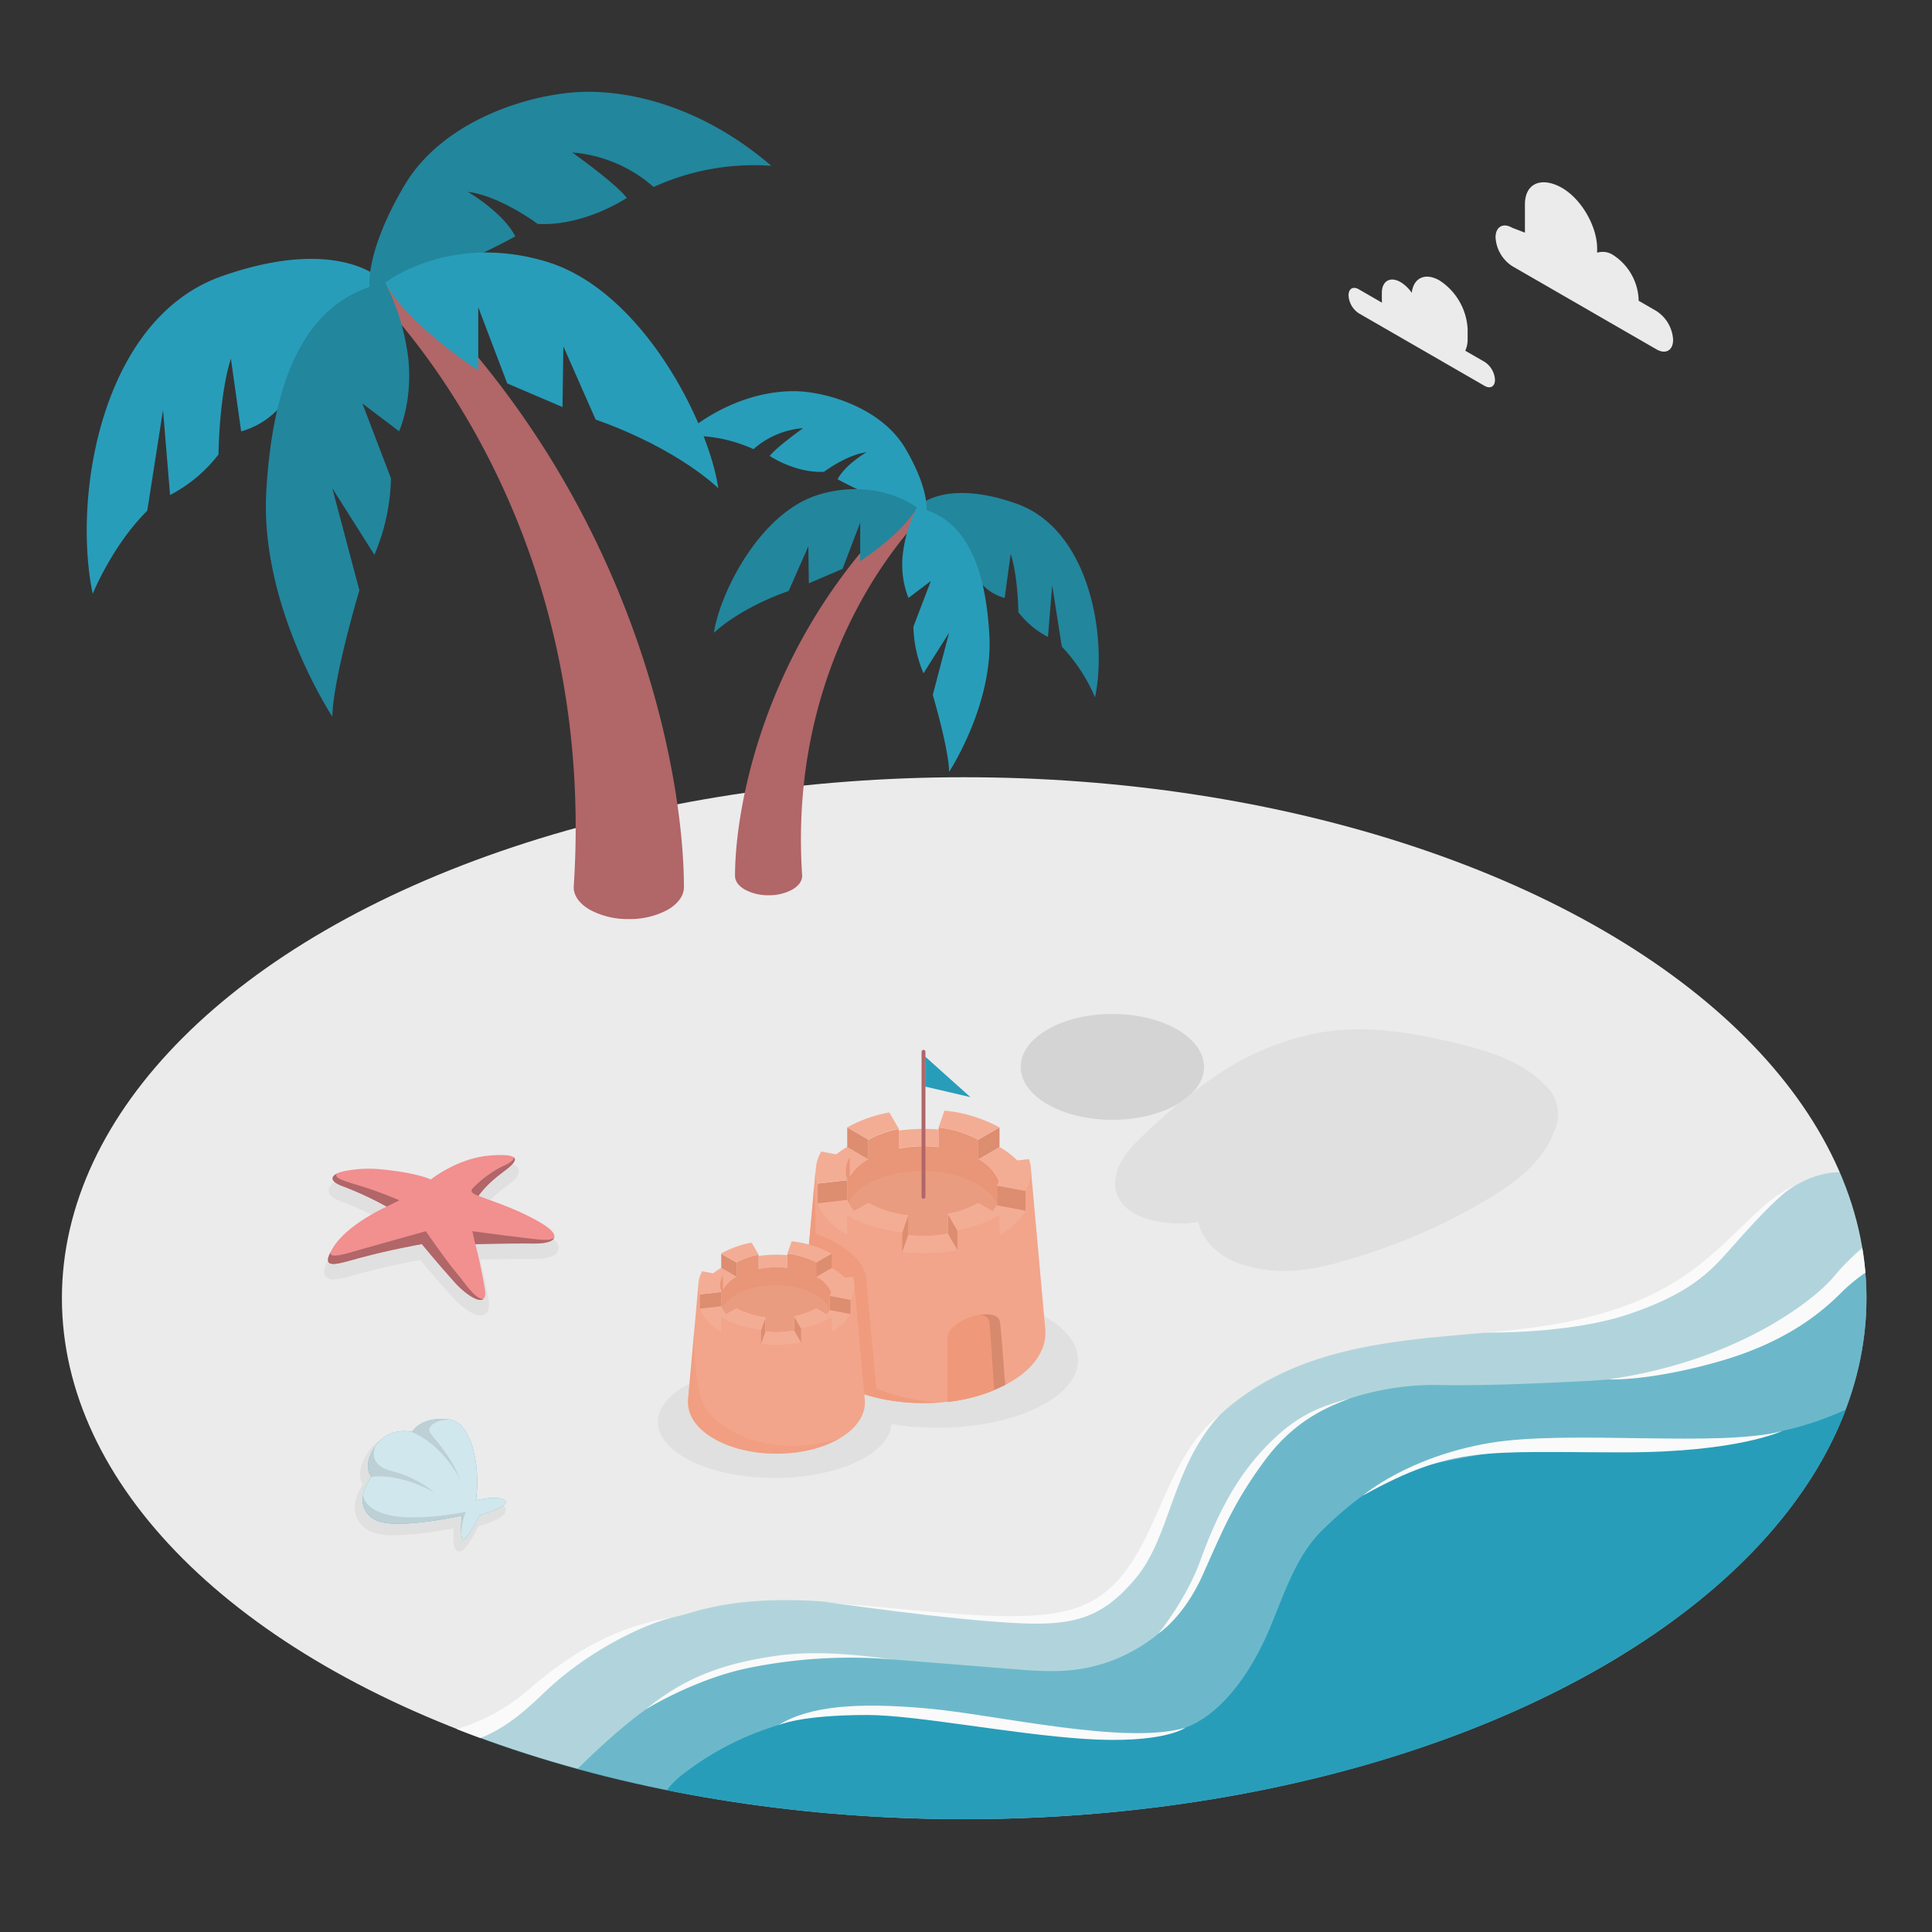 <svg xmlns="http://www.w3.org/2000/svg" viewBox="0 0 500 500"><rect x="0" y="0" width="500" height="500" fill="#333333" stroke="none"/><g id="freepik--Floor--inject-99"><g id="freepik--Beach--inject-99"><ellipse id="freepik--floor--inject-99" cx="249.53" cy="335.97" rx="233.51" ry="134.82" style="fill:#ebebeb"></ellipse><path d="M483,333.5h0a79.43,79.43,0,0,0-2.73-18.31h0a82,82,0,0,0-2.52-7.84c-.35-.93-.71-1.86-1.1-2.79v0c-.16-.4-.34-.79-.51-1.19-4.73,0-9.41,1.92-13.35,4.62-4.53,3.12-8.28,7.21-12.2,11.07a107.23,107.23,0,0,1-21,16.45c-13.25,7.69-32,8.26-47,9.55-14.28,1.23-28.75,2.38-42.34,6.94s-26.47,12.95-33.4,25.51c-4.5,8.15-7.29,17.15-11.72,25.33s-10.53,12.94-18.85,15c-4.17,1-12.72,1.53-18.84,1.36-14.48-.38-29-3.59-43.39-4.67-23.74-1.77-33.56,2.54-38.4,3.69a79.6,79.6,0,0,0-31.36,14.71c-4.59,3.63-8.94,7.59-13.95,10.62a55.9,55.9,0,0,1-10.17,4.72q5.39,2.08,10.91,4c1.41.48,2.82.95,4.24,1.41.73.23,1.45.47,2.18.69,5.68,1.8,11.47,3.45,17.33,4.95a355.25,355.25,0,0,0,34.91,7.07c77.73,11.85,164,.17,224.92-35,26.59-15.35,45.43-33.49,56.51-52.79C479.54,363.93,483.48,348.7,483,333.5Z" style="fill:#289DB9;opacity:0.3"></path><path d="M444.05,351c-9.08,3.1-15.14,5.54-36.15,6.54-11.82.56-23.92,1.11-35.82.9-14.88-.26-34.56,4.93-44,17.45l-.08.1c-7.13,8-12.58,19.14-19.11,34.14A32.34,32.34,0,0,1,297,424.9a42.13,42.13,0,0,1-19.11,7.27c-5.39.62-10.83.19-16.23-.25L226,429.06c-15.21-1.22-32-.4-46.11,5.89-11.65,5.2-21.27,13.88-30.43,22.84,1.79.49,3.57,1,5.37,1.45a355.25,355.25,0,0,0,34.91,7.07c77.73,11.85,164,.17,224.92-35,26.59-15.35,45.43-33.49,56.51-52.79,8.38-14.58,12.32-29.81,11.83-45h0a78,78,0,0,0-.7-8.33C471.14,338,464.08,344.13,444.05,351Z" style="fill:#289DB9;opacity:0.5"></path><path d="M189.73,466.31c77.73,11.85,164,.17,224.92-35,26.59-15.35,45.43-33.49,56.51-52.79a93.31,93.31,0,0,0,6.51-13.71,81.37,81.37,0,0,1-18.76,6c-3.27.65-6.58,1.15-9.87,1.51-14.69,1.63-29.54.92-44.3,1.78a208.29,208.29,0,0,0-35.21,5.1c-11,2.56-19.45,9.11-27.35,16.85-7.15,7-10.15,17.54-14.05,26.48-5.22,12-13.36,22.46-22.95,25.12-11.93,3.33-24.51,1.7-36.56-.08-10.81-1.6-21.88-3.68-32.63-4.45-22.8-1.65-42.57,3.18-59.28,16.06a22.16,22.16,0,0,0-4.11,4.1Q181.08,465,189.73,466.31Z" style="fill:#289DB9"></path><path d="M315.64,366.2c-14.6,11.34-15.8,34.15-29,45.38-11.17,9.5-28.45,7.38-74.33,2.78,0,0,33.47,4.95,51.67,5.74,14,.61,21.31-1.36,29.91-11.61C303.1,397.51,303,380.15,315.64,366.2Z" style="fill:#fafafa"></path><path d="M118.18,447.46c1.16.48,5,1.94,6.16,2.34,7.45-2.94,12.86-8.32,17-12.22,10.62-10.08,24.82-17.09,32.78-19-10.52,1.68-22.68,6-36.9,18.35A49.55,49.55,0,0,1,118.18,447.46Z" style="fill:#fafafa"></path><path d="M352.7,387.06s11.53-10,32.78-13.61c20.87-3.52,59.57,1.27,75.77-3.13,0,0-11.38,5.55-41,5.55C384.28,375.87,376.2,374,352.7,387.06Z" style="fill:#fafafa"></path><path d="M464.48,306.86c-7.76,3-15,13.08-25.1,20.8-9.3,7.07-23.05,14.84-55,17.2,0,0,21.64.47,37.09-4.74s20.84-10.66,26.09-16.61C456.66,313.14,461.76,308.29,464.48,306.86Z" style="fill:#fafafa"></path><path d="M231.73,429.52c-3.44-.28-17.94-2.84-30.79-1s-23.21,5.16-33.82,13.86c0,0,12.56-7.78,26.35-10.66A131.63,131.63,0,0,1,231.73,429.52Z" style="fill:#fafafa"></path><path d="M349.14,362c-4.95,1.9-13.85,5.21-21.73,15.84s-11,18.13-16,29.44-11.59,15.45-11.59,15.45S307,413.94,310.6,404s8.22-20.05,15.93-28.44S340.27,364.28,349.14,362Z" style="fill:#fafafa"></path><path d="M482.76,329.38c-.18-2.14-.44-4.28-.8-6.41a61.48,61.48,0,0,0-7.53,7.61c-5.32,6.25-25.35,21.78-58.22,26.41,0,0,10.47.59,29-4.74s27.55-13.95,31.59-18A45.08,45.08,0,0,1,482.76,329.38Z" style="fill:#fafafa"></path><path d="M201.49,446.44c8.07-5,20.53-5.9,38.45-4.3s51.22,9.57,66.81,5c0,0-5.67,4.24-26.21,2.88-18.68-1.24-43.42-6.16-56-6.18C207.09,443.83,201.49,446.44,201.49,446.44Z" style="fill:#fafafa"></path></g></g><g id="freepik--Shadows--inject-99"><ellipse id="freepik--Shadow--inject-99" cx="287.88" cy="276.11" rx="23.72" ry="13.7" style="opacity:0.1"></ellipse><path id="freepik--shadow--inject-99" d="M314.18,278.75l-2.05,1.45a146.62,146.62,0,0,0-18.06,15.42c-2.6,2.61-4.89,5.7-5.4,9.35-.69,5,2.62,8,5.77,9.5,6.66,3.2,15.71,2,15.63,1.64,1.05,4.85,5.09,8.63,9.67,10.53a34.52,34.52,0,0,0,14.61,2.21c5.74-.22,11.23-1.82,17.18-3.64a150.63,150.63,0,0,0,29.73-12.71c8.29-4.66,17.61-10.42,21-19.8a10.25,10.25,0,0,0-2.76-12.21c-5.68-5.76-13.79-8.3-21.64-10.27-12.45-3.11-25.51-5.29-38.07-2.63A70.36,70.36,0,0,0,314.18,278.75Z" style="fill:#e0e0e0"></path><path id="freepik--shadow--inject-99" d="M124.32,340.43c-2.37,0-5.82-3.13-7.31-4.79-3.52-3.91-7.1-8.19-8.24-9.57-1.93.35-8.5,1.59-15.4,3.45l-1.65.45a24,24,0,0,1-5.45,1.15,2.25,2.25,0,0,1-2.16-1c-.55-1-.18-2.41,1.26-4.74,3-4.86,9.36-8.54,12.5-10.13A80.05,80.05,0,0,0,88.43,311c-1.46-.52-3.41-1.4-3.38-3,0-.78.54-1.87,3-2.64a29.22,29.22,0,0,1,7.45-.84c1,0,2,0,3,.13,7.64.7,11.54,2,12.93,2.51,1.71-1.27,7.69-5.33,15-6,1.19-.11,2.28-.17,3.23-.17,2.45,0,3.79.37,4.37,1.22a1.68,1.68,0,0,1,.13,1.6c-.47,1.18-1.7,2.12-3.26,3.32a31.17,31.17,0,0,0-5.41,5l1.48.54A83.07,83.07,0,0,1,140,318.34c3.45,2,4.87,3.61,4.46,5.17-.51,1.91-3.53,2.31-6,2.31H138c-.75,0-1.64,0-2.6,0-3.81,0-8.82.1-11.13.15.45,1.8,1.3,5.48,2.17,10.44.26,1.53.11,2.61-.47,3.3A2.08,2.08,0,0,1,124.32,340.43Z" style="fill:#e0e0e0"></path><path id="freepik--shadow--inject-99" d="M118.92,401.51a1.27,1.27,0,0,1-.94-.42c-.59-.65-.78-2.54-.57-5.6a88.61,88.61,0,0,1-15.31,1.85,14,14,0,0,1-6.3-1.06A6.84,6.84,0,0,1,92,391.74c-.52-2.23.17-4.94,1.89-7.52-.71-1.25-1.6-4.13,1.45-8.53a9.52,9.52,0,0,1,8.11-4.31,9.69,9.69,0,0,1,1.74.15c.88-1.13,3.16-3.27,7.94-3.27a16.93,16.93,0,0,1,2.21.14,6.65,6.65,0,0,1,4.53,2.87c3,4.07,4.06,11.9,3.43,17.79a21.11,21.11,0,0,1,3.53-.36,5.49,5.49,0,0,1,3.39.85,1.54,1.54,0,0,1,.63,1.54c-.3,1.61-3.9,3-7,3.93-.86,1.66-2.94,5.49-4.21,6.28A1.36,1.36,0,0,1,118.92,401.51Z" style="fill:#e0e0e0"></path><ellipse cx="242.5" cy="352" rx="36.5" ry="17.5" style="fill:#e0e0e0"></ellipse><ellipse cx="200.5" cy="368" rx="30.24" ry="14.5" style="fill:#e0e0e0"></ellipse></g><g id="freepik--Trees--inject-99"><g id="freepik--Palm--inject-99"><path d="M190.22,226.66h0c0-18,7.89-62.91,46.12-97.95l4.56,2.63s-37.41,33.45-33.3,95.33c0,1.28-.85,2.57-2.55,3.55a12.5,12.5,0,0,1-6.14,1.47h0a12.6,12.6,0,0,1-6.15-1.47C191.06,229.24,190.22,228,190.22,226.66Z" style="fill:#b16668"></path><path d="M237.31,131.34s6.62-7.72,25.72-1,23.6,34.85,20.36,50.1a44.22,44.22,0,0,0-8.59-13.1l-2.49-15.89-1.11,13.38a23,23,0,0,1-7.64-6.39s-.07-9.21-2-15.11L260,154.75a12.65,12.65,0,0,1-5.67-3.34C251.4,148.61,242.18,141.48,237.31,131.34Z" style="fill:#289DB9"></path><path d="M237.31,131.34s6.62-7.72,25.72-1,23.6,34.85,20.36,50.1a44.22,44.22,0,0,0-8.59-13.1l-2.49-15.89-1.11,13.38a23,23,0,0,1-7.64-6.39s-.07-9.21-2-15.11L260,154.75a12.65,12.65,0,0,1-5.67-3.34C251.4,148.61,242.18,141.48,237.31,131.34Z" style="opacity:0.15"></path><path d="M239.75,132s.8-5.31-5.43-15.92-20.61-14.72-28.5-14.84-18.93,2.66-29.4,11.66A38,38,0,0,1,195,116.24a22,22,0,0,1,12.85-5.44S201,115.68,199.2,118c0,0,6.64,4.49,14.05,4.1,0,0,5.86-4.4,11-5.06,0,0-5.59,3.26-7.48,7C216.79,124,231.76,132.39,239.75,132Z" style="fill:#289DB9"></path><path d="M237.31,131.34s-10.08-7.89-25.37-3.34-25.7,25.64-27.17,35.75c0,0,6.13-6.14,19.34-10.83l5.09-11.54.14,9.57,8.71-3.73,4.57-12,0,10S233.71,138,237.31,131.34Z" style="fill:#289DB9"></path><path d="M237.31,131.34s-10.08-7.89-25.37-3.34-25.7,25.64-27.17,35.75c0,0,6.13-6.14,19.34-10.83l5.09-11.54.14,9.57,8.71-3.73,4.57-12,0,10S233.71,138,237.31,131.34Z" style="opacity:0.15"></path><path d="M237.31,131.34a35.14,35.14,0,0,0-3.69,12.34,23.56,23.56,0,0,0,1.49,11.07l5.79-4.38-4.51,11.81A32.59,32.59,0,0,0,239,174.24l6.63-10.49-4.23,16.09s4.12,13.85,4.23,19.91c0,0,11.44-17.36,10.41-35.47S249.7,133.88,237.31,131.34Z" style="fill:#289DB9"></path></g><g id="freepik--palm--inject-99"><path d="M177,229.61h0c0-29.58-13-103.25-75.7-160.76l-7.49,4.32s61.4,54.9,54.66,156.45c0,2.11,1.4,4.21,4.18,5.82a20.55,20.55,0,0,0,10.07,2.41h0a20.53,20.53,0,0,0,10.1-2.41C175.57,233.83,177,231.72,177,229.61Z" style="fill:#b16668"></path><path d="M99.67,73.17S88.81,60.5,57.46,71.46,18.73,128.65,24,153.68c0,0,5-12.47,14.11-21.5l4.08-26.07,1.82,22a37.76,37.76,0,0,0,12.54-10.5s.11-15.11,3.21-24.79l2.65,18.82a20.89,20.89,0,0,0,9.3-5.49C76.54,101.51,91.69,89.82,99.67,73.17Z" style="fill:#289DB9"></path><path d="M95.66,74.26s-1.3-8.71,8.92-26.13C114.94,30.5,138.4,24,151.35,23.77s31.07,4.37,48.25,19.14a62.54,62.54,0,0,0-30.45,5.48,36.1,36.1,0,0,0-21.08-8.94s11.27,8,14.14,11.76c0,0-10.89,7.38-23.05,6.74,0,0-9.62-7.23-18.09-8.31,0,0,9.17,5.35,12.27,11.54C133.34,61.18,108.79,74.9,95.66,74.26Z" style="fill:#289DB9"></path><path d="M95.66,74.26s-1.3-8.71,8.92-26.13C114.94,30.5,138.4,24,151.35,23.77s31.07,4.37,48.25,19.14a62.54,62.54,0,0,0-30.45,5.48,36.1,36.1,0,0,0-21.08-8.94s11.27,8,14.14,11.76c0,0-10.89,7.38-23.05,6.74,0,0-9.62-7.23-18.09-8.31,0,0,9.17,5.35,12.27,11.54C133.34,61.18,108.79,74.9,95.66,74.26Z" style="opacity:0.15"></path><path d="M99.67,73.17s16.54-13,41.64-5.49,42.17,42.09,44.59,58.68c0,0-10.06-10.08-31.75-17.78L145.8,89.64l-.22,15.71-14.31-6.12-7.5-19.72,0,16.35S105.58,84.15,99.67,73.17Z" style="fill:#289DB9"></path><path d="M99.67,73.17a57.75,57.75,0,0,1,6.06,20.25c.94,10.91-2.45,18.18-2.45,18.18l-9.51-7.2,7.41,19.39a53.45,53.45,0,0,1-4.28,19.78L86,126.36,93,152.77S86.2,175.49,86,185.44c0,0-18.77-28.49-17.08-58.2S79.34,77.34,99.67,73.17Z" style="fill:#289DB9"></path><path d="M99.67,73.17a57.75,57.75,0,0,1,6.06,20.25c.94,10.91-2.45,18.18-2.45,18.18l-9.51-7.2,7.41,19.39a53.45,53.45,0,0,1-4.28,19.78L86,126.36,93,152.77S86.2,175.49,86,185.44c0,0-18.77-28.49-17.08-58.2S79.34,77.34,99.67,73.17Z" style="opacity:0.15"></path></g></g><g id="freepik--sand-castle--inject-99"><g id="freepik--sand-castle--inject-99"><path d="M270.5,343.89h0L266.83,303l-1.1,4H258v4.89a9.74,9.74,0,0,1-1.14,1.59l-3.71-2.14a25.13,25.13,0,0,1-7.86,2.8v5.09a34.16,34.16,0,0,1-10.3.38v-5.09a26.85,26.85,0,0,1-10.27-3.18L221,313.5a9,9,0,0,1-1.79-3V307h-7.61v-.7l-.55-3.29-3.67,40.86c0,.34,0,.68,0,1,0,4.67,3.08,9.34,9.25,12.9,12.34,7.13,32.35,7.13,44.69,0C267.93,354,271,348.9,270.5,343.89Z" style="fill:#f0997a"></path><path d="M270.5,343.89h0L266.83,303l-1.1,4H258v4.89a9.74,9.74,0,0,1-1.14,1.59l-3.71-2.14a25.13,25.13,0,0,1-7.86,2.8v5.09a34.16,34.16,0,0,1-10.3.38v-5.09a26.85,26.85,0,0,1-10.27-3.18L221,313.5a9,9,0,0,1-1.79-3V307h-7.61v-.7l-.55-3.29-3.67,40.86c0,.34,0,.68,0,1,0,4.67,3.08,9.34,9.25,12.9,12.34,7.13,32.35,7.13,44.69,0C267.93,354,271,348.9,270.5,343.89Z" style="fill:#fff;opacity:0.12"></path><path d="M242.91,292.32v4.53a34.89,34.89,0,0,0-10.31.38V292.6A47.35,47.35,0,0,1,242.91,292.32Z" style="fill:#f0997a"></path><path d="M224.75,300a12.88,12.88,0,0,0-4.86,4.54l-.91-.18-6.45-1.24a15.48,15.48,0,0,1,3.86-4.35,23.92,23.92,0,0,1,2.87-1.94Z" style="fill:#f0997a"></path><path d="M266.29,305.09h0l-7.58.88a2.49,2.49,0,0,0-.11-.29,11.82,11.82,0,0,0-5.39-5.64l5.49-3.17a20.46,20.46,0,0,1,4.58,3.48,12.82,12.82,0,0,1,3,4.7Z" style="fill:#f0997a"></path><path d="M265.4,313.33a17.79,17.79,0,0,1-6.73,6.29l-4.92-2.84-.53-.31,0,0a14.65,14.65,0,0,0,3.71-2.95,9.74,9.74,0,0,0,1.14-1.59Z" style="fill:#f0997a"></path><path d="M247.77,323.5a47.68,47.68,0,0,1-14.27.52l1.52-4.39a34.16,34.16,0,0,0,10.3-.38Z" style="fill:#f0997a"></path><path d="M224.75,316.45l-.59.34-4.9,2.83c-4-2.33-6.59-5.21-7.62-8.22l7.61-.88a9,9,0,0,0,1.79,3,13.69,13.69,0,0,0,3,2.5C224.26,316.16,224.5,316.31,224.75,316.45Z" style="fill:#f0997a"></path><g style="opacity:0.2"><path d="M242.91,292.32v4.53a34.89,34.89,0,0,0-10.31.38V292.6A47.35,47.35,0,0,1,242.91,292.32Z" style="fill:#fff"></path><path d="M224.75,300a12.88,12.88,0,0,0-4.86,4.54l-.91-.18-6.45-1.24a15.48,15.48,0,0,1,3.86-4.35,23.92,23.92,0,0,1,2.87-1.94Z" style="fill:#fff"></path><path d="M266.29,305.09h0l-7.58.88a2.49,2.49,0,0,0-.11-.29,11.82,11.82,0,0,0-5.39-5.64l5.49-3.17a20.46,20.46,0,0,1,4.58,3.48,12.82,12.82,0,0,1,3,4.7Z" style="fill:#fff"></path><path d="M265.4,313.33a17.79,17.79,0,0,1-6.73,6.29l-4.92-2.84-.53-.31,0,0a14.65,14.65,0,0,0,3.71-2.95,9.74,9.74,0,0,0,1.14-1.59Z" style="fill:#fff"></path><path d="M247.77,323.5a47.68,47.68,0,0,1-14.27.52l1.52-4.39a34.16,34.16,0,0,0,10.3-.38Z" style="fill:#fff"></path><path d="M224.75,316.45l-.59.34-4.9,2.83c-4-2.33-6.59-5.21-7.62-8.22l7.61-.88a9,9,0,0,0,1.79,3,13.69,13.69,0,0,0,3,2.5C224.26,316.16,224.5,316.31,224.75,316.45Z" style="fill:#fff"></path></g><path d="M224.74,316.45c7.86,4.54,20.59,4.54,28.44,0s7.85-11.88,0-16.41-20.58-4.54-28.43,0S216.89,311.92,224.74,316.45Z" style="fill:#ffbda7"></path><polygon points="233.5 324.02 233.5 318.94 219.26 314.54 219.26 319.62 233.5 324.02" style="fill:#f0997a"></polygon><polygon points="247.77 323.5 247.77 318.42 258.67 314.54 258.67 319.62 247.77 323.5" style="fill:#f0997a"></polygon><polygon points="233.5 324.02 233.5 318.94 219.26 314.54 219.26 319.62 233.5 324.02" style="fill:#fff;opacity:0.12"></polygon><polygon points="247.77 323.5 247.77 318.42 258.67 314.54 258.67 319.62 247.77 323.5" style="fill:#fff;opacity:0.12"></polygon><polygon points="247.77 318.41 247.77 323.5 245.32 319.25 245.32 314.16 247.77 318.41" style="fill:#f0997a"></polygon><polygon points="265.4 308.24 265.4 313.33 258.03 311.91 258.03 306.82 259.07 307.02 265.4 308.24" style="fill:#f0997a"></polygon><polygon points="258.67 291.78 258.67 296.87 253.18 300.04 253.18 294.95 258.67 291.78" style="fill:#f0997a"></polygon><polygon points="224.75 294.95 224.75 300.04 219.26 296.87 219.26 291.78 224.75 294.95" style="fill:#f0997a"></polygon><polygon points="219.25 305.43 219.25 310.52 211.64 311.4 211.64 306.31 219.25 305.43" style="fill:#f0997a"></polygon><polygon points="235.02 314.54 235.02 319.63 233.5 324.02 233.5 318.93 235.02 314.54" style="fill:#f0997a"></polygon><g style="opacity:0.08"><polygon points="247.77 318.41 247.77 323.5 245.32 319.25 245.32 314.16 247.77 318.41"></polygon><polygon points="265.4 308.24 265.4 313.33 258.03 311.91 258.03 306.82 259.07 307.02 265.4 308.24"></polygon><polygon points="258.67 291.78 258.67 296.87 253.18 300.04 253.18 294.95 258.67 291.78"></polygon><polygon points="224.75 294.95 224.75 300.04 219.26 296.87 219.26 291.78 224.75 294.95"></polygon><polygon points="219.25 305.43 219.25 310.52 211.64 311.4 211.64 306.31 219.25 305.43"></polygon><polygon points="235.02 314.54 235.02 319.63 233.5 324.02 233.5 318.93 235.02 314.54"></polygon></g><path d="M253.18,300V295a27,27,0,0,0-10.27-3.19v5.09a34.89,34.89,0,0,0-10.31.38v-5.09a25.24,25.24,0,0,0-7.85,2.81V300a12.88,12.88,0,0,0-4.86,4.54v-5.09a7.11,7.11,0,0,0-.64,5.94v5.09a9,9,0,0,0,1.79,3l3.71-2.14A26.85,26.85,0,0,0,235,314.54v5.09a34.16,34.16,0,0,0,10.3-.38v-5.09a25.13,25.13,0,0,0,7.86-2.8l3.71,2.14a9.74,9.74,0,0,0,1.14-1.59v-5.09a7.35,7.35,0,0,0,.54-1.14A11.82,11.82,0,0,0,253.18,300Z" style="fill:#f0997a"></path><path d="M253.18,300V295a27,27,0,0,0-10.27-3.19v5.09a34.89,34.89,0,0,0-10.31.38v-5.09a25.24,25.24,0,0,0-7.85,2.81V300a12.88,12.88,0,0,0-4.86,4.54v-5.09a7.11,7.11,0,0,0-.64,5.94v5.09a9,9,0,0,0,1.79,3l3.71-2.14A26.85,26.85,0,0,0,235,314.54v5.09a34.16,34.16,0,0,0,10.3-.38v-5.09a25.13,25.13,0,0,0,7.86-2.8l3.71,2.14a9.74,9.74,0,0,0,1.14-1.59v-5.09a7.35,7.35,0,0,0,.54-1.14A11.82,11.82,0,0,0,253.18,300Z" style="opacity:0.03"></path><path d="M258.67,291.78,253.18,295a27,27,0,0,0-10.27-3.19l1.52-4.38A37.17,37.17,0,0,1,258.67,291.78Z" style="fill:#f0997a"></path><path d="M232.6,292.14a25.24,25.24,0,0,0-7.85,2.81l-5.49-3.17a35.34,35.34,0,0,1,10.9-3.88Z" style="fill:#f0997a"></path><path d="M266.83,303a9.66,9.66,0,0,1-.82,4,10.68,10.68,0,0,1-.61,1.22L259.07,307l-1-.2a7.35,7.35,0,0,0,.54-1.14,6.73,6.73,0,0,0,.11-4.8l4.57-.53,3-.35A9.46,9.46,0,0,1,266.83,303Z" style="fill:#f0997a"></path><path d="M258.67,314.53a29.43,29.43,0,0,1-4.92,2.25,39.52,39.52,0,0,1-6,1.63l-2.45-4.25a25.13,25.13,0,0,0,7.86-2.8l3.71,2.14Z" style="fill:#f0997a"></path><path d="M219,304.4a6.52,6.52,0,0,0,.27,1l-7.61.88a9.74,9.74,0,0,1-.54-3.26,10.14,10.14,0,0,1,1.43-5l3.86.74,3.5.68A7,7,0,0,0,219,304.4Z" style="fill:#f0997a"></path><path d="M235,314.54l-1.52,4.39a42,42,0,0,1-9.34-2.14,30.07,30.07,0,0,1-4.9-2.26l1.78-1,3.71-2.14A26.85,26.85,0,0,0,235,314.54Z" style="fill:#f0997a"></path><g style="opacity:0.2"><path d="M258.67,291.78,253.18,295a27,27,0,0,0-10.27-3.19l1.52-4.38A37.17,37.17,0,0,1,258.67,291.78Z" style="fill:#fff"></path><path d="M232.6,292.14a25.24,25.24,0,0,0-7.85,2.81l-5.49-3.17a35.34,35.34,0,0,1,10.9-3.88Z" style="fill:#fff"></path><path d="M266.83,303a9.66,9.66,0,0,1-.82,4,10.68,10.68,0,0,1-.61,1.22L259.07,307l-1-.2a7.35,7.35,0,0,0,.54-1.14,6.73,6.73,0,0,0,.11-4.8l4.57-.53,3-.35A9.46,9.46,0,0,1,266.83,303Z" style="fill:#fff"></path><path d="M258.67,314.53a29.43,29.43,0,0,1-4.92,2.25,39.52,39.52,0,0,1-6,1.63l-2.45-4.25a25.13,25.13,0,0,0,7.86-2.8l3.71,2.14Z" style="fill:#fff"></path><path d="M219,304.4a6.52,6.52,0,0,0,.27,1l-7.61.88a9.74,9.74,0,0,1-.54-3.26,10.14,10.14,0,0,1,1.43-5l3.86.74,3.5.68A7,7,0,0,0,219,304.4Z" style="fill:#fff"></path><path d="M235,314.54l-1.52,4.39a42,42,0,0,1-9.34-2.14,30.07,30.07,0,0,1-4.9-2.26l1.78-1,3.71-2.14A26.85,26.85,0,0,0,235,314.54Z" style="fill:#fff"></path></g><path d="M224.26,331.44c-.43-5.62-6.5-9.8-13.16-12.16-.07-5.73-.35-12.46-.35-12.46l-.89,9.95-2.44,27.12c0,.34,0,.68,0,1,0,4.67,3.08,9.34,9.25,12.9,7.5,4.34,17.84,6,27.57,5.1a46.34,46.34,0,0,1-17.4-3.53S224.9,339.71,224.26,331.44Z" style="fill:#f0997a;opacity:0.8"></path><path d="M258,311.91v-.29c-2.2-4.92-10-8.57-19.32-8.57-9.09,0-16.75,3.47-19.16,8.21A9.29,9.29,0,0,0,221,313.5l3.71-2.14A26.85,26.85,0,0,0,235,314.54v5.09a34.16,34.16,0,0,0,10.3-.38v-5.09a25.13,25.13,0,0,0,7.86-2.8l3.71,2.14A9.74,9.74,0,0,0,258,311.91Z" style="fill:#fff;opacity:0.07"></path><path d="M245.32,346.24v16.54a43.14,43.14,0,0,0,14.84-4.37c-.51-5.68-1-14-1.38-16.3C258.14,337.76,245.32,341.4,245.32,346.24Z" style="fill:#f0997a"></path><path d="M245.32,346.24v16.54a43.14,43.14,0,0,0,14.84-4.37c-.51-5.68-1-14-1.38-16.3C258.14,337.76,245.32,341.4,245.32,346.24Z" style="opacity:0.1"></path><path d="M256,342.11c-.15-1-1-1.6-2.17-1.83-3.85.55-8.54,3-8.54,6v16.54a45,45,0,0,0,12-3.06C256.86,353.91,256.36,344.34,256,342.11Z" style="fill:#f0997a"></path><path d="M223.8,362.23h0l-2.66-29.62-.8,2.89h-5.58V339a6.88,6.88,0,0,1-.83,1.16l-2.69-1.56a18.12,18.12,0,0,1-5.7,2v3.69a24.52,24.52,0,0,1-7.46.28V341a19.39,19.39,0,0,1-7.45-2.31l-2.69,1.56a6.56,6.56,0,0,1-1.3-2.16V335.5h-5.51V335l-.4-2.38-2.66,29.62c0,.24,0,.49,0,.74,0,3.38,2.23,6.77,6.71,9.35,8.94,5.17,23.45,5.17,32.39,0C221.93,369.55,224.15,365.86,223.8,362.23Z" style="fill:#f0997a"></path><path d="M223.8,362.23h0l-2.66-29.62-.8,2.89h-5.58V339a6.88,6.88,0,0,1-.83,1.16l-2.69-1.56a18.12,18.12,0,0,1-5.7,2v3.69a24.52,24.52,0,0,1-7.46.28V341a19.39,19.39,0,0,1-7.45-2.31l-2.69,1.56a6.56,6.56,0,0,1-1.3-2.16V335.5h-5.51V335l-.4-2.38-2.66,29.62c0,.24,0,.49,0,.74,0,3.38,2.23,6.77,6.71,9.35,8.94,5.17,23.45,5.17,32.39,0C221.93,369.55,224.15,365.86,223.8,362.23Z" style="fill:#fff;opacity:0.12"></path><path d="M203.79,324.84v3.29a25.25,25.25,0,0,0-7.47.27v-3.35A33.91,33.91,0,0,1,203.79,324.84Z" style="fill:#f0997a"></path><path d="M190.63,330.44a9.41,9.41,0,0,0-3.52,3.29l-.66-.13-4.68-.9a11.3,11.3,0,0,1,2.8-3.15,16.77,16.77,0,0,1,2.08-1.41Z" style="fill:#f0997a"></path><path d="M220.74,334.1h0l-5.49.64c0-.07,0-.15-.08-.21a8.62,8.62,0,0,0-3.91-4.09l4-2.3a15.13,15.13,0,0,1,3.32,2.52,9.49,9.49,0,0,1,2.2,3.41Z" style="fill:#f0997a"></path><path d="M220.1,340.07a12.84,12.84,0,0,1-4.88,4.56l-3.57-2.06-.38-.22,0,0a10.72,10.72,0,0,0,2.69-2.13,6.88,6.88,0,0,0,.83-1.16Z" style="fill:#f0997a"></path><path d="M207.32,347.45a34.82,34.82,0,0,1-10.35.37l1.11-3.18a24.52,24.52,0,0,0,7.46-.28Z" style="fill:#f0997a"></path><path d="M190.63,342.33l-.43.25-3.55,2.05c-2.94-1.69-4.78-3.77-5.52-6l5.51-.63a6.56,6.56,0,0,0,1.3,2.16A10.14,10.14,0,0,0,190.1,342Z" style="fill:#f0997a"></path><g style="opacity:0.2"><path d="M203.79,324.84v3.29a25.25,25.25,0,0,0-7.47.27v-3.35A33.91,33.91,0,0,1,203.79,324.84Z" style="fill:#fff"></path><path d="M190.63,330.44a9.41,9.41,0,0,0-3.52,3.29l-.66-.13-4.68-.9a11.3,11.3,0,0,1,2.8-3.15,16.77,16.77,0,0,1,2.08-1.41Z" style="fill:#fff"></path><path d="M220.74,334.1h0l-5.49.64c0-.07,0-.15-.08-.21a8.62,8.62,0,0,0-3.91-4.09l4-2.3a15.13,15.13,0,0,1,3.32,2.52,9.49,9.49,0,0,1,2.2,3.41Z" style="fill:#fff"></path><path d="M220.1,340.07a12.84,12.84,0,0,1-4.88,4.56l-3.57-2.06-.38-.22,0,0a10.72,10.72,0,0,0,2.69-2.13,6.88,6.88,0,0,0,.83-1.16Z" style="fill:#fff"></path><path d="M207.32,347.45a34.82,34.82,0,0,1-10.35.37l1.11-3.18a24.52,24.52,0,0,0,7.46-.28Z" style="fill:#fff"></path><path d="M190.63,342.33l-.43.25-3.55,2.05c-2.94-1.69-4.78-3.77-5.52-6l5.51-.63a6.56,6.56,0,0,0,1.3,2.16A10.14,10.14,0,0,0,190.1,342Z" style="fill:#fff"></path></g><path d="M190.63,342.34c5.69,3.28,14.92,3.28,20.61,0s5.69-8.62,0-11.9-14.92-3.29-20.61,0S184.94,339.05,190.63,342.34Z" style="fill:#ffbda7"></path><polygon points="196.97 347.82 196.97 344.14 186.65 340.95 186.65 344.63 196.97 347.82" style="fill:#f0997a"></polygon><polygon points="207.32 347.44 207.32 343.76 215.22 340.95 215.22 344.63 207.32 347.44" style="fill:#f0997a"></polygon><polygon points="196.97 347.82 196.97 344.14 186.65 340.95 186.65 344.63 196.97 347.82" style="fill:#fff;opacity:0.12"></polygon><polygon points="207.32 347.44 207.32 343.76 215.22 340.95 215.22 344.63 207.32 347.44" style="fill:#fff;opacity:0.12"></polygon><polygon points="207.32 343.76 207.32 347.44 205.54 344.36 205.54 340.68 207.32 343.76" style="fill:#f0997a"></polygon><polygon points="220.1 336.38 220.1 340.07 214.76 339.04 214.76 335.35 215.51 335.5 220.1 336.38" style="fill:#f0997a"></polygon><polygon points="215.22 324.45 215.22 328.14 211.24 330.44 211.24 326.75 215.22 324.45" style="fill:#f0997a"></polygon><polygon points="190.63 326.75 190.63 330.44 186.65 328.14 186.65 324.45 190.63 326.75" style="fill:#f0997a"></polygon><polygon points="186.64 334.35 186.64 338.04 181.13 338.67 181.13 334.98 186.64 334.35" style="fill:#f0997a"></polygon><polygon points="198.07 340.95 198.07 344.64 196.97 347.82 196.97 344.13 198.07 340.95" style="fill:#f0997a"></polygon><g style="opacity:0.08"><polygon points="207.32 343.76 207.32 347.44 205.54 344.36 205.54 340.68 207.32 343.76"></polygon><polygon points="220.1 336.38 220.1 340.07 214.76 339.04 214.76 335.35 215.51 335.5 220.1 336.38"></polygon><polygon points="215.22 324.45 215.22 328.14 211.24 330.44 211.24 326.75 215.22 324.45"></polygon><polygon points="190.63 326.75 190.63 330.44 186.65 328.14 186.65 324.45 190.63 326.75"></polygon><polygon points="186.64 334.35 186.64 338.04 181.13 338.67 181.13 334.98 186.64 334.35"></polygon><polygon points="198.07 340.95 198.07 344.64 196.97 347.82 196.97 344.13 198.07 340.95"></polygon></g><path d="M211.24,330.44v-3.69a19.5,19.5,0,0,0-7.45-2.31v3.69a25.25,25.25,0,0,0-7.47.27v-3.69a18.23,18.23,0,0,0-5.69,2v3.69a9.41,9.41,0,0,0-3.52,3.29V330a5.18,5.18,0,0,0-.47,4.31V338a6.56,6.56,0,0,0,1.3,2.16l2.69-1.56a19.39,19.39,0,0,0,7.45,2.31v3.69a24.52,24.52,0,0,0,7.46-.28v-3.69a18.12,18.12,0,0,0,5.7-2l2.69,1.56a6.88,6.88,0,0,0,.83-1.16v-3.69a6.09,6.09,0,0,0,.39-.82A8.62,8.62,0,0,0,211.24,330.44Z" style="fill:#f0997a"></path><path d="M211.24,330.44v-3.69a19.5,19.5,0,0,0-7.45-2.31v3.69a25.25,25.25,0,0,0-7.47.27v-3.69a18.23,18.23,0,0,0-5.69,2v3.69a9.41,9.41,0,0,0-3.52,3.29V330a5.18,5.18,0,0,0-.47,4.31V338a6.56,6.56,0,0,0,1.3,2.16l2.69-1.56a19.39,19.39,0,0,0,7.45,2.31v3.69a24.52,24.52,0,0,0,7.46-.28v-3.69a18.12,18.12,0,0,0,5.7-2l2.69,1.56a6.88,6.88,0,0,0,.83-1.16v-3.69a6.09,6.09,0,0,0,.39-.82A8.62,8.62,0,0,0,211.24,330.44Z" style="opacity:0.03"></path><path d="M215.22,324.45l-4,2.3a19.5,19.5,0,0,0-7.45-2.31l1.11-3.18A27,27,0,0,1,215.22,324.45Z" style="fill:#f0997a"></path><path d="M196.32,324.71a18.23,18.23,0,0,0-5.69,2l-4-2.3a25.63,25.63,0,0,1,7.9-2.81Z" style="fill:#f0997a"></path><path d="M221.13,332.61a6.83,6.83,0,0,1-.59,2.89,8,8,0,0,1-.44.88l-4.59-.88-.75-.15a6.09,6.09,0,0,0,.39-.82,4.91,4.91,0,0,0,.08-3.48l3.31-.39,2.2-.25A6.46,6.46,0,0,1,221.13,332.61Z" style="fill:#f0997a"></path><path d="M215.22,340.94a21.13,21.13,0,0,1-3.57,1.63,28.41,28.41,0,0,1-4.33,1.19l-1.78-3.09a18.12,18.12,0,0,0,5.7-2l2.69,1.56Z" style="fill:#f0997a"></path><path d="M186.45,333.6a5.15,5.15,0,0,0,.19.75l-5.51.63a6.91,6.91,0,0,1-.39-2.36,7.36,7.36,0,0,1,1-3.61l2.8.54,2.54.49A5.05,5.05,0,0,0,186.45,333.6Z" style="fill:#f0997a"></path><path d="M198.08,341,197,344.13a30.24,30.24,0,0,1-6.77-1.55,22.15,22.15,0,0,1-3.55-1.64l1.29-.74,2.69-1.56A19.39,19.39,0,0,0,198.08,341Z" style="fill:#f0997a"></path><g style="opacity:0.2"><path d="M215.22,324.45l-4,2.3a19.5,19.5,0,0,0-7.45-2.31l1.11-3.18A27,27,0,0,1,215.22,324.45Z" style="fill:#fff"></path><path d="M196.32,324.71a18.23,18.23,0,0,0-5.69,2l-4-2.3a25.63,25.63,0,0,1,7.9-2.81Z" style="fill:#fff"></path><path d="M221.13,332.61a6.83,6.83,0,0,1-.59,2.89,8,8,0,0,1-.44.88l-4.59-.88-.75-.15a6.09,6.09,0,0,0,.39-.82,4.91,4.91,0,0,0,.08-3.48l3.31-.39,2.2-.25A6.46,6.46,0,0,1,221.13,332.61Z" style="fill:#fff"></path><path d="M215.22,340.94a21.13,21.13,0,0,1-3.57,1.63,28.41,28.41,0,0,1-4.33,1.19l-1.78-3.09a18.12,18.12,0,0,0,5.7-2l2.69,1.56Z" style="fill:#fff"></path><path d="M186.45,333.6a5.15,5.15,0,0,0,.19.75l-5.51.63a6.91,6.91,0,0,1-.39-2.36,7.36,7.36,0,0,1,1-3.61l2.8.54,2.54.49A5.05,5.05,0,0,0,186.45,333.6Z" style="fill:#fff"></path><path d="M198.08,341,197,344.13a30.24,30.24,0,0,1-6.77-1.55,22.15,22.15,0,0,1-3.55-1.64l1.29-.74,2.69-1.56A19.39,19.39,0,0,0,198.08,341Z" style="fill:#fff"></path></g><path d="M183.27,365.41c-3.53-4.12-3.94-17.22-3.43-22.84h0l-1.77,19.66c0,.24,0,.49,0,.74,0,3.38,2.23,6.77,6.71,9.35,8.94,5.17,23.45,5.17,32.39,0C204.4,376.27,190.63,374,183.27,365.41Z" style="fill:#f0997a;opacity:0.5"></path><path d="M214.76,339v-.21c-1.6-3.57-7.26-6.21-14-6.21-6.59,0-12.14,2.52-13.89,5.95a7,7,0,0,0,1.08,1.63l2.69-1.56a19.39,19.39,0,0,0,7.45,2.31v3.69a24.52,24.52,0,0,0,7.46-.28v-3.69a18.12,18.12,0,0,0,5.7-2l2.69,1.56A6.88,6.88,0,0,0,214.76,339Z" style="fill:#fff;opacity:0.07"></path><path d="M239,310.24a.51.51,0,0,1-.5-.5V272.21a.51.51,0,0,1,.5-.5.5.5,0,0,1,.5.5v37.53A.5.5,0,0,1,239,310.24Z" style="fill:#b16668"></path><polygon points="239.44 273.45 251.15 283.94 239.44 281.21 239.44 273.45" style="fill:#289DB9"></polygon></g></g><g id="freepik--Clouds--inject-99"><g id="freepik--clouds--inject-99"><path d="M351.67,74.88l6,3.46a7,7,0,0,1-.05-.79V75.81c0-3.09,2.17-4.35,4.85-2.8a9.4,9.4,0,0,1,2.89,2.78c.44-3.89,3.49-5.34,7.2-3.2a16,16,0,0,1,7.26,12.57v2.61a6.92,6.92,0,0,1-.61,3l5,2.88a5.93,5.93,0,0,1,2.69,4.66c0,1.71-1.2,2.41-2.69,1.55L351.67,81.09A5.92,5.92,0,0,1,349,76.43C349,74.72,350.18,74,351.67,74.88Z" style="fill:#ebebeb"></path><path d="M391.34,58.94l3.31,1.27V52.92c0-5.79,4.61-7.17,9.62-4.28h0c5,2.89,9.07,9.92,9.07,15.7V65.4a4.87,4.87,0,0,1,4.21.65h0a14.42,14.42,0,0,1,6.52,11.3v.48l4.62,2.67A9.49,9.49,0,0,1,433,87.94c0,2.74-1.92,3.85-4.29,2.48L391.34,68.86a9.49,9.49,0,0,1-4.29-7.44C387.05,58.68,389,57.57,391.34,58.94Z" style="fill:#ebebeb"></path></g></g><g id="freepik--sea-star--inject-99"><g id="freepik--Starfish--inject-99"><path d="M100.08,312.28A87.41,87.41,0,0,0,88.77,307c-4.11-1.46-3-2.94-.43-3.74a31.65,31.65,0,0,1,10-.66c9.61.87,13.16,2.65,13.16,2.65s6.66-5.38,14.94-6.17c3.19-.3,7.37-.35,6.72,1.29-.84,2.08-5.47,3.82-9.35,9.08,1.79.87,9,2.9,15.67,6.73,7,4,3.75,5.71-1.47,5.61-4.79-.1-15,.16-15,.16s1.21,4.4,2.46,11.58c1,5.67-4.72,1.74-7.71-1.59-4.28-4.75-8.59-10-8.59-10s-7.74,1.33-16.06,3.57c-6,1.61-10.66,3.45-6.89-2.66S100.08,312.28,100.08,312.28Z" style="fill:#f28f8f"></path><path d="M118.05,329.32c-2.22-2.55-7.85-10.68-7.85-10.68s-15.93,4.44-19.91,5.61-5.15.71-4.71-.26c-2.5,4.76,2,3.06,7.53,1.56,8.32-2.24,16.06-3.57,16.06-3.57s4.31,5.24,8.59,10c2.22,2.48,5.94,5.27,7.3,4.22C122.71,336.06,120.28,331.87,118.05,329.32Z" style="fill:#b16668"></path><path d="M143.44,320.37c-1.33.84-3.23.52-8.19-.06s-13-1.67-13-1.67L123,322s10.24-.26,15-.16C140.82,321.87,143,321.41,143.44,320.37Z" style="fill:#b16668"></path><path d="M87.3,303.69c-1.67.78-2,2.1,1.47,3.34a87.41,87.41,0,0,1,11.31,5.25l3.28-1.65s-4.62-2-9.25-3.45C89.88,305.85,85.89,304.91,87.3,303.69Z" style="fill:#b16668"></path><path d="M123.84,309.48c3.88-5.26,8.51-7,9.35-9.08a.7.7,0,0,0-.29-.91h0s.67.86-3.07,2.46a28.73,28.73,0,0,0-7.59,5.69C121.32,308.79,123.84,309.48,123.84,309.48Z" style="fill:#b16668"></path></g></g><g id="freepik--Shell--inject-99"><g id="freepik--shell--inject-99"><path d="M119.51,392.23s-17.19,3.83-22.25,1.17-3.68-7.7-1.13-11.18c0,0-2.63-2.64,1.05-8a8.83,8.83,0,0,1,9.49-3.6s2.07-4.18,9.56-3.26c6.25.77,8.16,13.37,6.9,20.95,0,0,5.63-1.45,7.5,0s-6.48,3.84-6.48,3.84-2.8,5.49-4.05,6.27S119.51,392.23,119.51,392.23Z" style="fill:#289DB9"></path><path d="M119.51,392.23s-17.19,3.83-22.25,1.17-3.68-7.7-1.13-11.18c0,0-2.63-2.64,1.05-8a8.83,8.83,0,0,1,9.49-3.6s2.07-4.18,9.56-3.26c6.25.77,8.16,13.37,6.9,20.95,0,0,5.63-1.45,7.5,0s-6.48,3.84-6.48,3.84-2.8,5.49-4.05,6.27S119.51,392.23,119.51,392.23Z" style="fill:#fafafa;opacity:0.8"></path><path d="M103.35,392.53c-6.55-.67-8.93-3.3-9.4-5.43a5.68,5.68,0,0,0,3.31,6.3c5.06,2.66,22.25-1.17,22.25-1.17a39.74,39.74,0,0,0-.16,4.16,20.41,20.41,0,0,1,1.19-5.14S110.85,393.29,103.35,392.53Z" style="opacity:0.1"></path><path d="M96.13,382.22s6.71-1.27,16.24,4a28.2,28.2,0,0,0-10.92-5.48c-6.79-1.76-4.27-6.51-4.27-6.51C93.5,379.58,96.13,382.22,96.13,382.22Z" style="opacity:0.1"></path><path d="M119.29,383.28c-3.82-9.36-9-12.1-8.13-13.69,1.21-2.33,5.07-2.2,5.07-2.2-7.49-.92-9.56,3.26-9.56,3.26C115,374.13,119.29,383.28,119.29,383.28Z" style="opacity:0.1"></path></g></g></svg>
